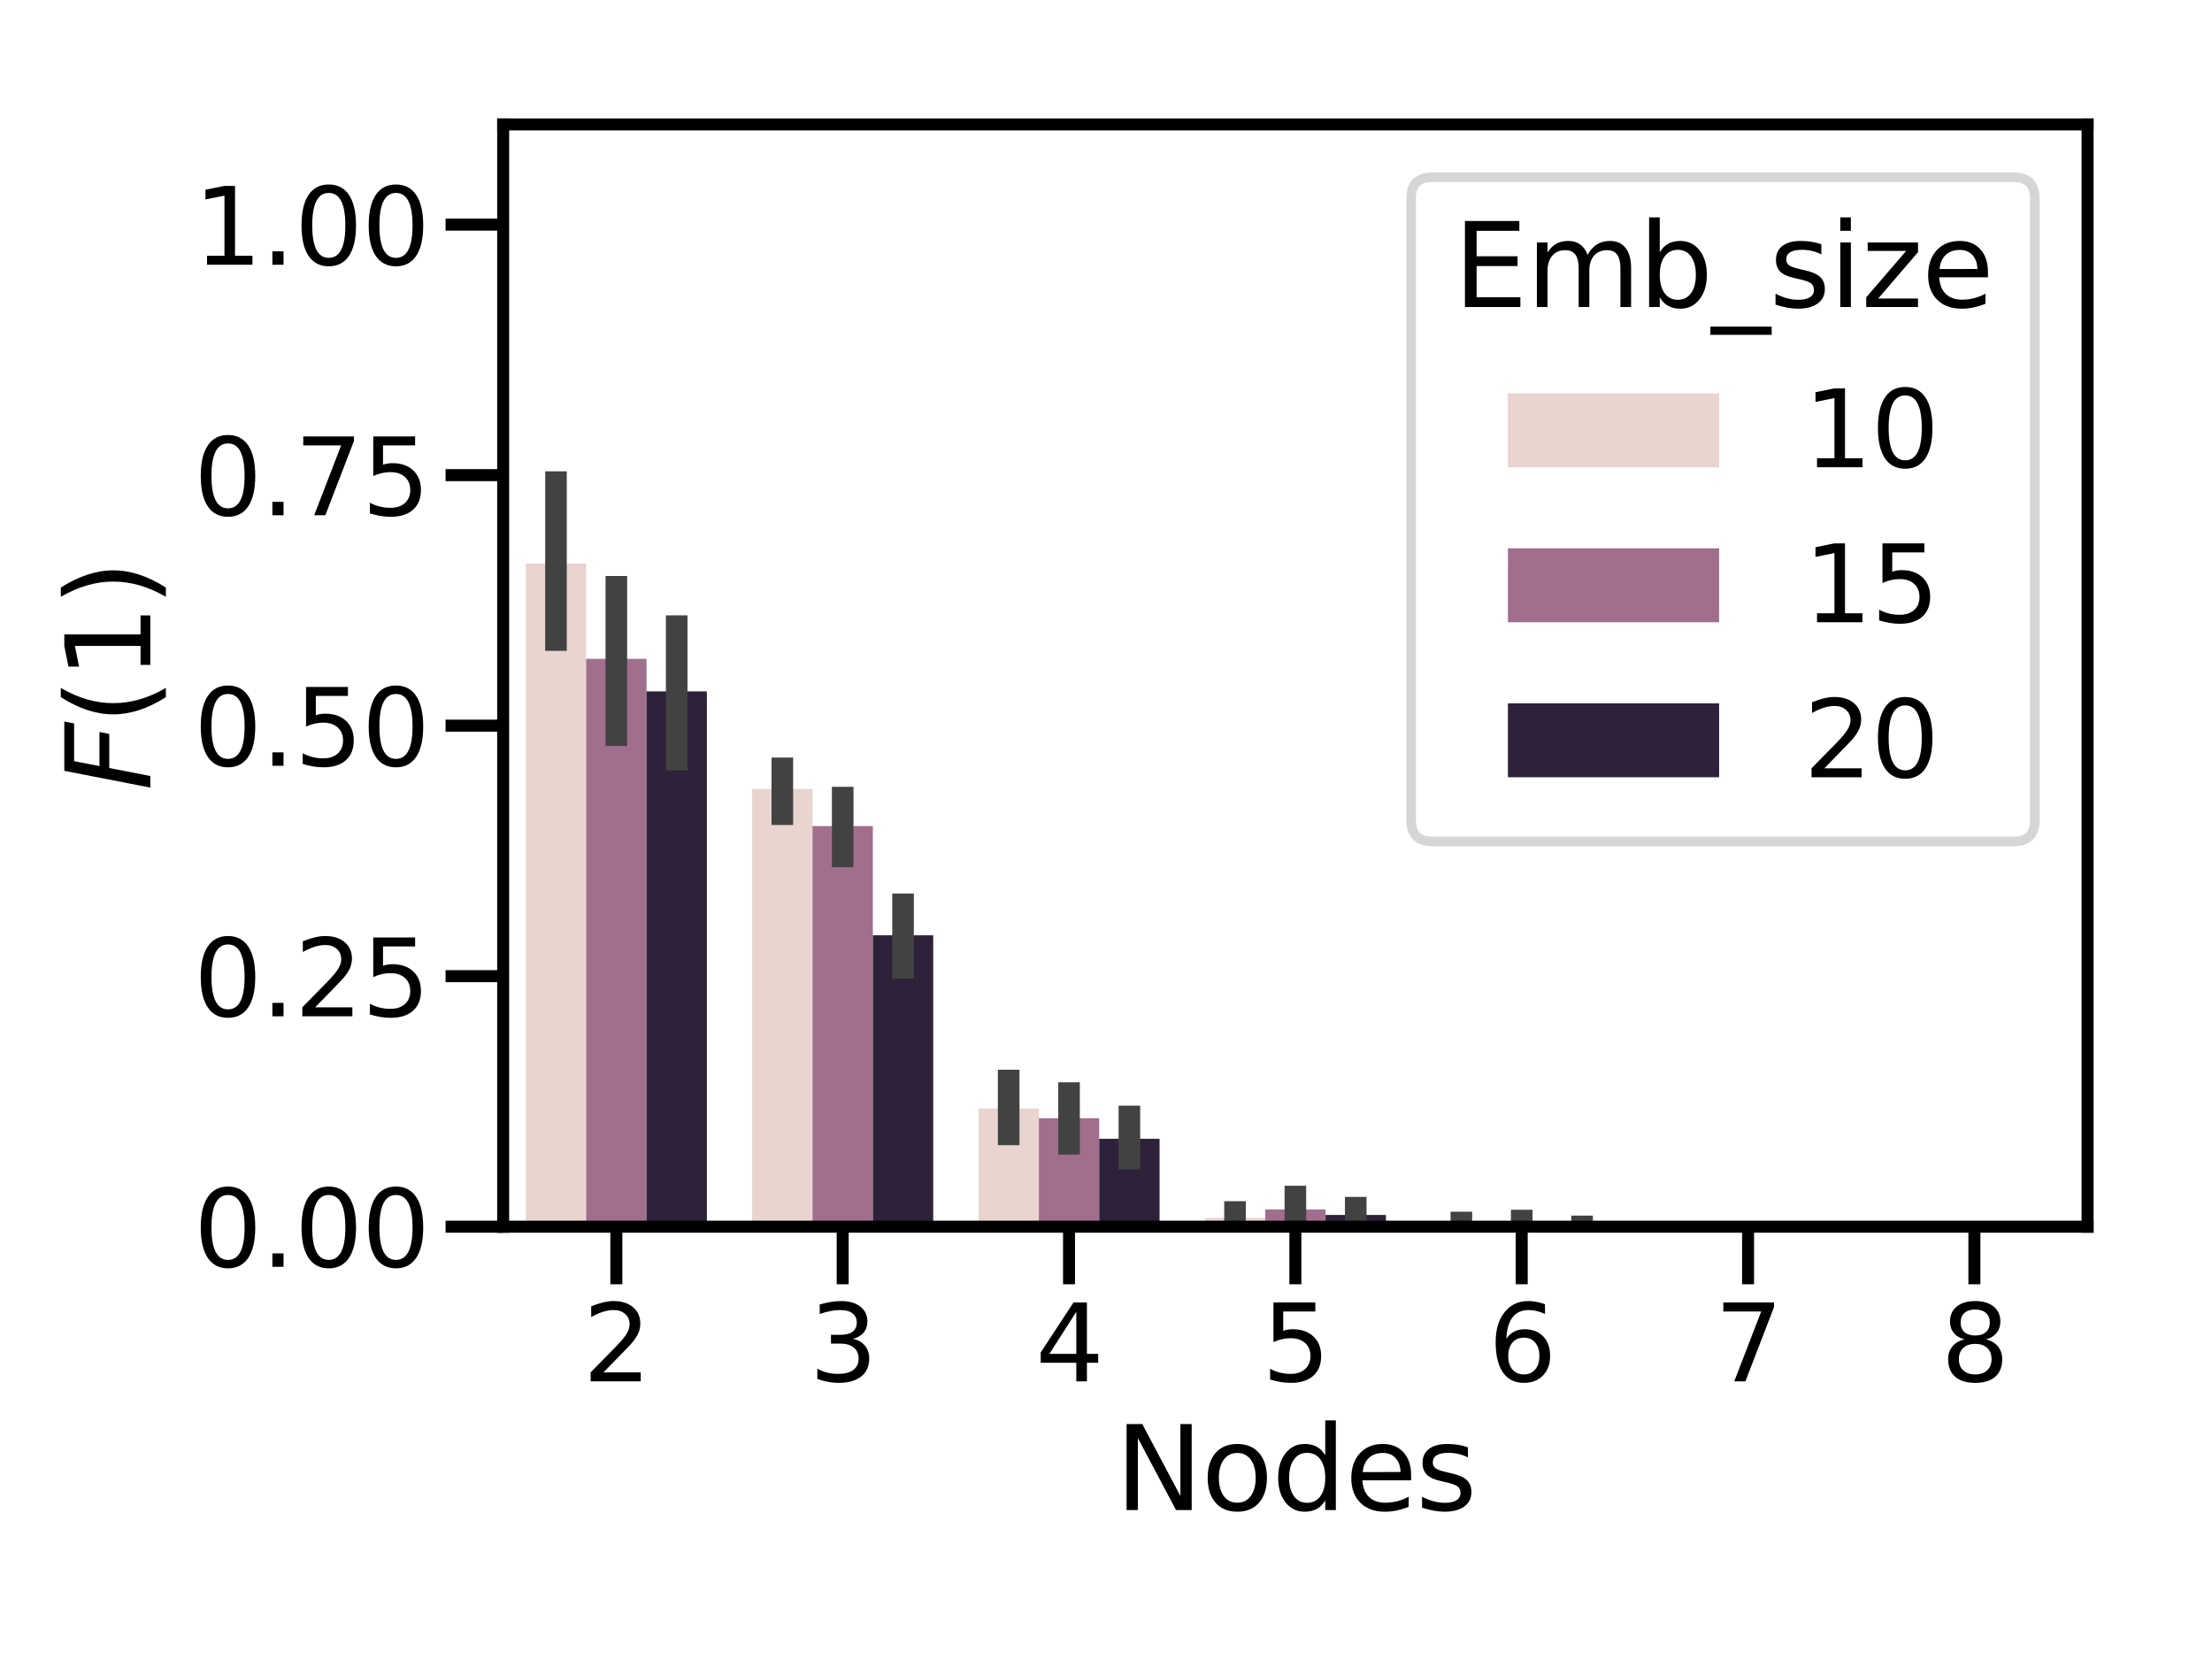 <?xml version="1.0" encoding="utf-8" standalone="no"?>
<!DOCTYPE svg PUBLIC "-//W3C//DTD SVG 1.1//EN"
  "http://www.w3.org/Graphics/SVG/1.1/DTD/svg11.dtd">
<svg xmlns:xlink="http://www.w3.org/1999/xlink" width="460.8pt" height="345.6pt" viewBox="0 0 460.8 345.6" xmlns="http://www.w3.org/2000/svg" version="1.1">
 <defs>
  <style type="text/css">*{stroke-linejoin: round; stroke-linecap: butt}</style>
 </defs>
 <g id="figure_1">
  <g id="patch_1">
   <path d="M 0 345.6 
L 460.8 345.6 
L 460.8 0 
L 0 0 
z
" style="fill: #ffffff"/>
  </g>
  <g id="axes_1">
   <g id="patch_2">
    <path d="M 104.82 255.54 
L 434.88 255.54 
L 434.88 25.92 
L 104.82 25.92 
z
" style="fill: #ffffff"/>
   </g>
   <g id="patch_3">
    <path d="M 109.535 255.54 
L 122.109 255.54 
L 122.109 117.397 
L 109.535 117.397 
z
" clip-path="url(#p3ebaca58c4)" style="fill: #e9d4d0"/>
   </g>
   <g id="patch_4">
    <path d="M 156.687 255.54 
L 169.26 255.54 
L 169.26 164.356 
L 156.687 164.356 
z
" clip-path="url(#p3ebaca58c4)" style="fill: #e9d4d0"/>
   </g>
   <g id="patch_5">
    <path d="M 203.838 255.54 
L 216.412 255.54 
L 216.412 230.921 
L 203.838 230.921 
z
" clip-path="url(#p3ebaca58c4)" style="fill: #e9d4d0"/>
   </g>
   <g id="patch_6">
    <path d="M 250.989 255.54 
L 263.563 255.54 
L 263.563 253.713 
L 250.989 253.713 
z
" clip-path="url(#p3ebaca58c4)" style="fill: #e9d4d0"/>
   </g>
   <g id="patch_7">
    <path d="M 298.141 255.54 
L 310.715 255.54 
L 310.715 255.248 
L 298.141 255.248 
z
" clip-path="url(#p3ebaca58c4)" style="fill: #e9d4d0"/>
   </g>
   <g id="patch_8">
    <path d="M 345.292 255.54 
L 357.866 255.54 
L 357.866 255.54 
L 345.292 255.54 
z
" clip-path="url(#p3ebaca58c4)" style="fill: #e9d4d0"/>
   </g>
   <g id="patch_9">
    <path d="M 392.444 255.54 
L 405.017 255.54 
L 405.017 255.54 
L 392.444 255.54 
z
" clip-path="url(#p3ebaca58c4)" style="fill: #e9d4d0"/>
   </g>
   <g id="patch_10">
    <path d="M 122.109 255.54 
L 134.683 255.54 
L 134.683 137.245 
L 122.109 137.245 
z
" clip-path="url(#p3ebaca58c4)" style="fill: #a16f8d"/>
   </g>
   <g id="patch_11">
    <path d="M 169.26 255.54 
L 181.834 255.54 
L 181.834 172.083 
L 169.26 172.083 
z
" clip-path="url(#p3ebaca58c4)" style="fill: #a16f8d"/>
   </g>
   <g id="patch_12">
    <path d="M 216.412 255.54 
L 228.985 255.54 
L 228.985 232.947 
L 216.412 232.947 
z
" clip-path="url(#p3ebaca58c4)" style="fill: #a16f8d"/>
   </g>
   <g id="patch_13">
    <path d="M 263.563 255.54 
L 276.137 255.54 
L 276.137 251.955 
L 263.563 251.955 
z
" clip-path="url(#p3ebaca58c4)" style="fill: #a16f8d"/>
   </g>
   <g id="patch_14">
    <path d="M 310.715 255.54 
L 323.288 255.54 
L 323.288 255.105 
L 310.715 255.105 
z
" clip-path="url(#p3ebaca58c4)" style="fill: #a16f8d"/>
   </g>
   <g id="patch_15">
    <path d="M 357.866 255.54 
L 370.44 255.54 
L 370.44 255.54 
L 357.866 255.54 
z
" clip-path="url(#p3ebaca58c4)" style="fill: #a16f8d"/>
   </g>
   <g id="patch_16">
    <path d="M 405.017 255.54 
L 417.591 255.54 
L 417.591 255.54 
L 405.017 255.54 
z
" clip-path="url(#p3ebaca58c4)" style="fill: #a16f8d"/>
   </g>
   <g id="patch_17">
    <path d="M 134.683 255.54 
L 147.256 255.54 
L 147.256 144.031 
L 134.683 144.031 
z
" clip-path="url(#p3ebaca58c4)" style="fill: #2d223a"/>
   </g>
   <g id="patch_18">
    <path d="M 181.834 255.54 
L 194.408 255.54 
L 194.408 194.837 
L 181.834 194.837 
z
" clip-path="url(#p3ebaca58c4)" style="fill: #2d223a"/>
   </g>
   <g id="patch_19">
    <path d="M 228.985 255.54 
L 241.559 255.54 
L 241.559 237.237 
L 228.985 237.237 
z
" clip-path="url(#p3ebaca58c4)" style="fill: #2d223a"/>
   </g>
   <g id="patch_20">
    <path d="M 276.137 255.54 
L 288.711 255.54 
L 288.711 253.097 
L 276.137 253.097 
z
" clip-path="url(#p3ebaca58c4)" style="fill: #2d223a"/>
   </g>
   <g id="patch_21">
    <path d="M 323.288 255.54 
L 335.862 255.54 
L 335.862 255.52 
L 323.288 255.52 
z
" clip-path="url(#p3ebaca58c4)" style="fill: #2d223a"/>
   </g>
   <g id="patch_22">
    <path d="M 370.44 255.54 
L 383.013 255.54 
L 383.013 255.54 
L 370.44 255.54 
z
" clip-path="url(#p3ebaca58c4)" style="fill: #2d223a"/>
   </g>
   <g id="patch_23">
    <path d="M 417.591 255.54 
L 430.165 255.54 
L 430.165 255.54 
L 417.591 255.54 
z
" clip-path="url(#p3ebaca58c4)" style="fill: #2d223a"/>
   </g>
   <g id="patch_24">
    <path d="M 128.396 255.54 
L 128.396 255.54 
L 128.396 255.54 
L 128.396 255.54 
z
" clip-path="url(#p3ebaca58c4)" style="fill: #e9d4d0"/>
   </g>
   <g id="patch_25">
    <path d="M 128.396 255.54 
L 128.396 255.54 
L 128.396 255.54 
L 128.396 255.54 
z
" clip-path="url(#p3ebaca58c4)" style="fill: #a16f8d"/>
   </g>
   <g id="patch_26">
    <path d="M 128.396 255.54 
L 128.396 255.54 
L 128.396 255.54 
L 128.396 255.54 
z
" clip-path="url(#p3ebaca58c4)" style="fill: #2d223a"/>
   </g>
   <g id="matplotlib.axis_1">
    <g id="xtick_1">
     <g id="line2d_1">
      <defs>
       <path id="macadb62f24" d="M 0 0 
L 0 12 
" style="stroke: #000000; stroke-width: 2.5"/>
      </defs>
      <g>
       <use xlink:href="#macadb62f24" x="128.396" y="255.54" style="stroke: #000000; stroke-width: 2.5"/>
      </g>
     </g>
     <g id="text_1">
      <!-- 2 -->
      <g transform="translate(121.397 287.757) scale(0.22 -0.22)">
       <defs>
        <path id="DejaVuSans-32" d="M 1228 531 
L 3431 531 
L 3431 0 
L 469 0 
L 469 531 
Q 828 903 1448 1529 
Q 2069 2156 2228 2338 
Q 2531 2678 2651 2914 
Q 2772 3150 2772 3378 
Q 2772 3750 2511 3984 
Q 2250 4219 1831 4219 
Q 1534 4219 1204 4116 
Q 875 4013 500 3803 
L 500 4441 
Q 881 4594 1212 4672 
Q 1544 4750 1819 4750 
Q 2544 4750 2975 4387 
Q 3406 4025 3406 3419 
Q 3406 3131 3298 2873 
Q 3191 2616 2906 2266 
Q 2828 2175 2409 1742 
Q 1991 1309 1228 531 
z
" transform="scale(0.016)"/>
       </defs>
       <use xlink:href="#DejaVuSans-32"/>
      </g>
     </g>
    </g>
    <g id="xtick_2">
     <g id="line2d_2">
      <g>
       <use xlink:href="#macadb62f24" x="175.547" y="255.54" style="stroke: #000000; stroke-width: 2.5"/>
      </g>
     </g>
     <g id="text_2">
      <!-- 3 -->
      <g transform="translate(168.548 287.757) scale(0.22 -0.22)">
       <defs>
        <path id="DejaVuSans-33" d="M 2597 2516 
Q 3050 2419 3304 2112 
Q 3559 1806 3559 1356 
Q 3559 666 3084 287 
Q 2609 -91 1734 -91 
Q 1441 -91 1130 -33 
Q 819 25 488 141 
L 488 750 
Q 750 597 1062 519 
Q 1375 441 1716 441 
Q 2309 441 2620 675 
Q 2931 909 2931 1356 
Q 2931 1769 2642 2001 
Q 2353 2234 1838 2234 
L 1294 2234 
L 1294 2753 
L 1863 2753 
Q 2328 2753 2575 2939 
Q 2822 3125 2822 3475 
Q 2822 3834 2567 4026 
Q 2313 4219 1838 4219 
Q 1578 4219 1281 4162 
Q 984 4106 628 3988 
L 628 4550 
Q 988 4650 1302 4700 
Q 1616 4750 1894 4750 
Q 2613 4750 3031 4423 
Q 3450 4097 3450 3541 
Q 3450 3153 3228 2886 
Q 3006 2619 2597 2516 
z
" transform="scale(0.016)"/>
       </defs>
       <use xlink:href="#DejaVuSans-33"/>
      </g>
     </g>
    </g>
    <g id="xtick_3">
     <g id="line2d_3">
      <g>
       <use xlink:href="#macadb62f24" x="222.699" y="255.54" style="stroke: #000000; stroke-width: 2.5"/>
      </g>
     </g>
     <g id="text_3">
      <!-- 4 -->
      <g transform="translate(215.7 287.757) scale(0.22 -0.22)">
       <defs>
        <path id="DejaVuSans-34" d="M 2419 4116 
L 825 1625 
L 2419 1625 
L 2419 4116 
z
M 2253 4666 
L 3047 4666 
L 3047 1625 
L 3713 1625 
L 3713 1100 
L 3047 1100 
L 3047 0 
L 2419 0 
L 2419 1100 
L 313 1100 
L 313 1709 
L 2253 4666 
z
" transform="scale(0.016)"/>
       </defs>
       <use xlink:href="#DejaVuSans-34"/>
      </g>
     </g>
    </g>
    <g id="xtick_4">
     <g id="line2d_4">
      <g>
       <use xlink:href="#macadb62f24" x="269.85" y="255.54" style="stroke: #000000; stroke-width: 2.5"/>
      </g>
     </g>
     <g id="text_4">
      <!-- 5 -->
      <g transform="translate(262.851 287.757) scale(0.22 -0.22)">
       <defs>
        <path id="DejaVuSans-35" d="M 691 4666 
L 3169 4666 
L 3169 4134 
L 1269 4134 
L 1269 2991 
Q 1406 3038 1543 3061 
Q 1681 3084 1819 3084 
Q 2600 3084 3056 2656 
Q 3513 2228 3513 1497 
Q 3513 744 3044 326 
Q 2575 -91 1722 -91 
Q 1428 -91 1123 -41 
Q 819 9 494 109 
L 494 744 
Q 775 591 1075 516 
Q 1375 441 1709 441 
Q 2250 441 2565 725 
Q 2881 1009 2881 1497 
Q 2881 1984 2565 2268 
Q 2250 2553 1709 2553 
Q 1456 2553 1204 2497 
Q 953 2441 691 2322 
L 691 4666 
z
" transform="scale(0.016)"/>
       </defs>
       <use xlink:href="#DejaVuSans-35"/>
      </g>
     </g>
    </g>
    <g id="xtick_5">
     <g id="line2d_5">
      <g>
       <use xlink:href="#macadb62f24" x="317.001" y="255.54" style="stroke: #000000; stroke-width: 2.5"/>
      </g>
     </g>
     <g id="text_5">
      <!-- 6 -->
      <g transform="translate(310.003 287.757) scale(0.22 -0.22)">
       <defs>
        <path id="DejaVuSans-36" d="M 2113 2584 
Q 1688 2584 1439 2293 
Q 1191 2003 1191 1497 
Q 1191 994 1439 701 
Q 1688 409 2113 409 
Q 2538 409 2786 701 
Q 3034 994 3034 1497 
Q 3034 2003 2786 2293 
Q 2538 2584 2113 2584 
z
M 3366 4563 
L 3366 3988 
Q 3128 4100 2886 4159 
Q 2644 4219 2406 4219 
Q 1781 4219 1451 3797 
Q 1122 3375 1075 2522 
Q 1259 2794 1537 2939 
Q 1816 3084 2150 3084 
Q 2853 3084 3261 2657 
Q 3669 2231 3669 1497 
Q 3669 778 3244 343 
Q 2819 -91 2113 -91 
Q 1303 -91 875 529 
Q 447 1150 447 2328 
Q 447 3434 972 4092 
Q 1497 4750 2381 4750 
Q 2619 4750 2861 4703 
Q 3103 4656 3366 4563 
z
" transform="scale(0.016)"/>
       </defs>
       <use xlink:href="#DejaVuSans-36"/>
      </g>
     </g>
    </g>
    <g id="xtick_6">
     <g id="line2d_6">
      <g>
       <use xlink:href="#macadb62f24" x="364.153" y="255.54" style="stroke: #000000; stroke-width: 2.5"/>
      </g>
     </g>
     <g id="text_6">
      <!-- 7 -->
      <g transform="translate(357.154 287.757) scale(0.22 -0.22)">
       <defs>
        <path id="DejaVuSans-37" d="M 525 4666 
L 3525 4666 
L 3525 4397 
L 1831 0 
L 1172 0 
L 2766 4134 
L 525 4134 
L 525 4666 
z
" transform="scale(0.016)"/>
       </defs>
       <use xlink:href="#DejaVuSans-37"/>
      </g>
     </g>
    </g>
    <g id="xtick_7">
     <g id="line2d_7">
      <g>
       <use xlink:href="#macadb62f24" x="411.304" y="255.54" style="stroke: #000000; stroke-width: 2.5"/>
      </g>
     </g>
     <g id="text_7">
      <!-- 8 -->
      <g transform="translate(404.306 287.757) scale(0.22 -0.22)">
       <defs>
        <path id="DejaVuSans-38" d="M 2034 2216 
Q 1584 2216 1326 1975 
Q 1069 1734 1069 1313 
Q 1069 891 1326 650 
Q 1584 409 2034 409 
Q 2484 409 2743 651 
Q 3003 894 3003 1313 
Q 3003 1734 2745 1975 
Q 2488 2216 2034 2216 
z
M 1403 2484 
Q 997 2584 770 2862 
Q 544 3141 544 3541 
Q 544 4100 942 4425 
Q 1341 4750 2034 4750 
Q 2731 4750 3128 4425 
Q 3525 4100 3525 3541 
Q 3525 3141 3298 2862 
Q 3072 2584 2669 2484 
Q 3125 2378 3379 2068 
Q 3634 1759 3634 1313 
Q 3634 634 3220 271 
Q 2806 -91 2034 -91 
Q 1263 -91 848 271 
Q 434 634 434 1313 
Q 434 1759 690 2068 
Q 947 2378 1403 2484 
z
M 1172 3481 
Q 1172 3119 1398 2916 
Q 1625 2713 2034 2713 
Q 2441 2713 2670 2916 
Q 2900 3119 2900 3481 
Q 2900 3844 2670 4047 
Q 2441 4250 2034 4250 
Q 1625 4250 1398 4047 
Q 1172 3844 1172 3481 
z
" transform="scale(0.016)"/>
       </defs>
       <use xlink:href="#DejaVuSans-38"/>
      </g>
     </g>
    </g>
    <g id="text_8">
     <!-- Nodes -->
     <g transform="translate(232.277 314.568) scale(0.24 -0.24)">
      <defs>
       <path id="DejaVuSans-4e" d="M 628 4666 
L 1478 4666 
L 3547 763 
L 3547 4666 
L 4159 4666 
L 4159 0 
L 3309 0 
L 1241 3903 
L 1241 0 
L 628 0 
L 628 4666 
z
" transform="scale(0.016)"/>
       <path id="DejaVuSans-6f" d="M 1959 3097 
Q 1497 3097 1228 2736 
Q 959 2375 959 1747 
Q 959 1119 1226 758 
Q 1494 397 1959 397 
Q 2419 397 2687 759 
Q 2956 1122 2956 1747 
Q 2956 2369 2687 2733 
Q 2419 3097 1959 3097 
z
M 1959 3584 
Q 2709 3584 3137 3096 
Q 3566 2609 3566 1747 
Q 3566 888 3137 398 
Q 2709 -91 1959 -91 
Q 1206 -91 779 398 
Q 353 888 353 1747 
Q 353 2609 779 3096 
Q 1206 3584 1959 3584 
z
" transform="scale(0.016)"/>
       <path id="DejaVuSans-64" d="M 2906 2969 
L 2906 4863 
L 3481 4863 
L 3481 0 
L 2906 0 
L 2906 525 
Q 2725 213 2448 61 
Q 2172 -91 1784 -91 
Q 1150 -91 751 415 
Q 353 922 353 1747 
Q 353 2572 751 3078 
Q 1150 3584 1784 3584 
Q 2172 3584 2448 3432 
Q 2725 3281 2906 2969 
z
M 947 1747 
Q 947 1113 1208 752 
Q 1469 391 1925 391 
Q 2381 391 2643 752 
Q 2906 1113 2906 1747 
Q 2906 2381 2643 2742 
Q 2381 3103 1925 3103 
Q 1469 3103 1208 2742 
Q 947 2381 947 1747 
z
" transform="scale(0.016)"/>
       <path id="DejaVuSans-65" d="M 3597 1894 
L 3597 1613 
L 953 1613 
Q 991 1019 1311 708 
Q 1631 397 2203 397 
Q 2534 397 2845 478 
Q 3156 559 3463 722 
L 3463 178 
Q 3153 47 2828 -22 
Q 2503 -91 2169 -91 
Q 1331 -91 842 396 
Q 353 884 353 1716 
Q 353 2575 817 3079 
Q 1281 3584 2069 3584 
Q 2775 3584 3186 3129 
Q 3597 2675 3597 1894 
z
M 3022 2063 
Q 3016 2534 2758 2815 
Q 2500 3097 2075 3097 
Q 1594 3097 1305 2825 
Q 1016 2553 972 2059 
L 3022 2063 
z
" transform="scale(0.016)"/>
       <path id="DejaVuSans-73" d="M 2834 3397 
L 2834 2853 
Q 2591 2978 2328 3040 
Q 2066 3103 1784 3103 
Q 1356 3103 1142 2972 
Q 928 2841 928 2578 
Q 928 2378 1081 2264 
Q 1234 2150 1697 2047 
L 1894 2003 
Q 2506 1872 2764 1633 
Q 3022 1394 3022 966 
Q 3022 478 2636 193 
Q 2250 -91 1575 -91 
Q 1294 -91 989 -36 
Q 684 19 347 128 
L 347 722 
Q 666 556 975 473 
Q 1284 391 1588 391 
Q 1994 391 2212 530 
Q 2431 669 2431 922 
Q 2431 1156 2273 1281 
Q 2116 1406 1581 1522 
L 1381 1569 
Q 847 1681 609 1914 
Q 372 2147 372 2553 
Q 372 3047 722 3315 
Q 1072 3584 1716 3584 
Q 2034 3584 2315 3537 
Q 2597 3491 2834 3397 
z
" transform="scale(0.016)"/>
      </defs>
      <use xlink:href="#DejaVuSans-4e"/>
      <use xlink:href="#DejaVuSans-6f" x="74.805"/>
      <use xlink:href="#DejaVuSans-64" x="135.986"/>
      <use xlink:href="#DejaVuSans-65" x="199.463"/>
      <use xlink:href="#DejaVuSans-73" x="260.986"/>
     </g>
    </g>
   </g>
   <g id="matplotlib.axis_2">
    <g id="ytick_1">
     <g id="line2d_8">
      <defs>
       <path id="mbd1f834859" d="M 0 0 
L -12 0 
" style="stroke: #000000; stroke-width: 2.5"/>
      </defs>
      <g>
       <use xlink:href="#mbd1f834859" x="104.82" y="255.54" style="stroke: #000000; stroke-width: 2.5"/>
      </g>
     </g>
     <g id="text_9">
      <!-- 0.00 -->
      <g transform="translate(40.336 263.898) scale(0.22 -0.22)">
       <defs>
        <path id="DejaVuSans-30" d="M 2034 4250 
Q 1547 4250 1301 3770 
Q 1056 3291 1056 2328 
Q 1056 1369 1301 889 
Q 1547 409 2034 409 
Q 2525 409 2770 889 
Q 3016 1369 3016 2328 
Q 3016 3291 2770 3770 
Q 2525 4250 2034 4250 
z
M 2034 4750 
Q 2819 4750 3233 4129 
Q 3647 3509 3647 2328 
Q 3647 1150 3233 529 
Q 2819 -91 2034 -91 
Q 1250 -91 836 529 
Q 422 1150 422 2328 
Q 422 3509 836 4129 
Q 1250 4750 2034 4750 
z
" transform="scale(0.016)"/>
        <path id="DejaVuSans-2e" d="M 684 794 
L 1344 794 
L 1344 0 
L 684 0 
L 684 794 
z
" transform="scale(0.016)"/>
       </defs>
       <use xlink:href="#DejaVuSans-30"/>
       <use xlink:href="#DejaVuSans-2e" x="63.623"/>
       <use xlink:href="#DejaVuSans-30" x="95.41"/>
       <use xlink:href="#DejaVuSans-30" x="159.033"/>
      </g>
     </g>
    </g>
    <g id="ytick_2">
     <g id="line2d_9">
      <g>
       <use xlink:href="#mbd1f834859" x="104.82" y="203.354" style="stroke: #000000; stroke-width: 2.5"/>
      </g>
     </g>
     <g id="text_10">
      <!-- 0.25 -->
      <g transform="translate(40.336 211.712) scale(0.22 -0.22)">
       <use xlink:href="#DejaVuSans-30"/>
       <use xlink:href="#DejaVuSans-2e" x="63.623"/>
       <use xlink:href="#DejaVuSans-32" x="95.41"/>
       <use xlink:href="#DejaVuSans-35" x="159.033"/>
      </g>
     </g>
    </g>
    <g id="ytick_3">
     <g id="line2d_10">
      <g>
       <use xlink:href="#mbd1f834859" x="104.82" y="151.167" style="stroke: #000000; stroke-width: 2.5"/>
      </g>
     </g>
     <g id="text_11">
      <!-- 0.50 -->
      <g transform="translate(40.336 159.526) scale(0.22 -0.22)">
       <use xlink:href="#DejaVuSans-30"/>
       <use xlink:href="#DejaVuSans-2e" x="63.623"/>
       <use xlink:href="#DejaVuSans-35" x="95.41"/>
       <use xlink:href="#DejaVuSans-30" x="159.033"/>
      </g>
     </g>
    </g>
    <g id="ytick_4">
     <g id="line2d_11">
      <g>
       <use xlink:href="#mbd1f834859" x="104.82" y="98.981" style="stroke: #000000; stroke-width: 2.5"/>
      </g>
     </g>
     <g id="text_12">
      <!-- 0.75 -->
      <g transform="translate(40.336 107.339) scale(0.22 -0.22)">
       <use xlink:href="#DejaVuSans-30"/>
       <use xlink:href="#DejaVuSans-2e" x="63.623"/>
       <use xlink:href="#DejaVuSans-37" x="95.41"/>
       <use xlink:href="#DejaVuSans-35" x="159.033"/>
      </g>
     </g>
    </g>
    <g id="ytick_5">
     <g id="line2d_12">
      <g>
       <use xlink:href="#mbd1f834859" x="104.82" y="46.795" style="stroke: #000000; stroke-width: 2.5"/>
      </g>
     </g>
     <g id="text_13">
      <!-- 1.00 -->
      <g transform="translate(40.336 55.153) scale(0.22 -0.22)">
       <defs>
        <path id="DejaVuSans-31" d="M 794 531 
L 1825 531 
L 1825 4091 
L 703 3866 
L 703 4441 
L 1819 4666 
L 2450 4666 
L 2450 531 
L 3481 531 
L 3481 0 
L 794 0 
L 794 531 
z
" transform="scale(0.016)"/>
       </defs>
       <use xlink:href="#DejaVuSans-31"/>
       <use xlink:href="#DejaVuSans-2e" x="63.623"/>
       <use xlink:href="#DejaVuSans-30" x="95.41"/>
       <use xlink:href="#DejaVuSans-30" x="159.033"/>
      </g>
     </g>
    </g>
    <g id="text_14">
     <!-- $F(1)$ -->
     <g transform="translate(31.344 164.73) rotate(-90) scale(0.24 -0.24)">
      <defs>
       <path id="DejaVuSans-Oblique-46" d="M 1081 4666 
L 3756 4666 
L 3653 4134 
L 1606 4134 
L 1338 2759 
L 3188 2759 
L 3084 2228 
L 1234 2228 
L 800 0 
L 172 0 
L 1081 4666 
z
" transform="scale(0.016)"/>
       <path id="DejaVuSans-28" d="M 1984 4856 
Q 1566 4138 1362 3434 
Q 1159 2731 1159 2009 
Q 1159 1288 1364 580 
Q 1569 -128 1984 -844 
L 1484 -844 
Q 1016 -109 783 600 
Q 550 1309 550 2009 
Q 550 2706 781 3412 
Q 1013 4119 1484 4856 
L 1984 4856 
z
" transform="scale(0.016)"/>
       <path id="DejaVuSans-29" d="M 513 4856 
L 1013 4856 
Q 1481 4119 1714 3412 
Q 1947 2706 1947 2009 
Q 1947 1309 1714 600 
Q 1481 -109 1013 -844 
L 513 -844 
Q 928 -128 1133 580 
Q 1338 1288 1338 2009 
Q 1338 2731 1133 3434 
Q 928 4138 513 4856 
z
" transform="scale(0.016)"/>
      </defs>
      <use xlink:href="#DejaVuSans-Oblique-46" transform="translate(0 0.125)"/>
      <use xlink:href="#DejaVuSans-28" transform="translate(57.52 0.125)"/>
      <use xlink:href="#DejaVuSans-31" transform="translate(96.533 0.125)"/>
      <use xlink:href="#DejaVuSans-29" transform="translate(160.156 0.125)"/>
     </g>
    </g>
   </g>
   <g id="line2d_13">
    <path d="M 115.822 133.339 
L 115.822 100.433 
" clip-path="url(#p3ebaca58c4)" style="fill: none; stroke: #424242; stroke-width: 4.5; stroke-linecap: square"/>
   </g>
   <g id="line2d_14">
    <path d="M 162.973 169.615 
L 162.973 160.069 
" clip-path="url(#p3ebaca58c4)" style="fill: none; stroke: #424242; stroke-width: 4.5; stroke-linecap: square"/>
   </g>
   <g id="line2d_15">
    <path d="M 210.125 236.312 
L 210.125 225.095 
" clip-path="url(#p3ebaca58c4)" style="fill: none; stroke: #424242; stroke-width: 4.5; stroke-linecap: square"/>
   </g>
   <g id="line2d_16">
    <path d="M 257.276 254.745 
L 257.276 252.489 
" clip-path="url(#p3ebaca58c4)" style="fill: none; stroke: #424242; stroke-width: 4.5; stroke-linecap: square"/>
   </g>
   <g id="line2d_17">
    <path d="M 304.428 255.54 
L 304.428 254.664 
" clip-path="url(#p3ebaca58c4)" style="fill: none; stroke: #424242; stroke-width: 4.5; stroke-linecap: square"/>
   </g>
   <g id="line2d_18">
    <path d="M 351.579 255.54 
L 351.579 255.54 
" clip-path="url(#p3ebaca58c4)" style="fill: none; stroke: #424242; stroke-width: 4.5; stroke-linecap: square"/>
   </g>
   <g id="line2d_19">
    <path d="M 398.731 255.54 
L 398.731 255.54 
" clip-path="url(#p3ebaca58c4)" style="fill: none; stroke: #424242; stroke-width: 4.5; stroke-linecap: square"/>
   </g>
   <g id="line2d_20">
    <path d="M 128.396 153.147 
L 128.396 122.247 
" clip-path="url(#p3ebaca58c4)" style="fill: none; stroke: #424242; stroke-width: 4.5; stroke-linecap: square"/>
   </g>
   <g id="line2d_21">
    <path d="M 175.547 178.404 
L 175.547 166.162 
" clip-path="url(#p3ebaca58c4)" style="fill: none; stroke: #424242; stroke-width: 4.5; stroke-linecap: square"/>
   </g>
   <g id="line2d_22">
    <path d="M 222.699 238.268 
L 222.699 227.712 
" clip-path="url(#p3ebaca58c4)" style="fill: none; stroke: #424242; stroke-width: 4.5; stroke-linecap: square"/>
   </g>
   <g id="line2d_23">
    <path d="M 269.85 253.909 
L 269.85 249.264 
" clip-path="url(#p3ebaca58c4)" style="fill: none; stroke: #424242; stroke-width: 4.5; stroke-linecap: square"/>
   </g>
   <g id="line2d_24">
    <path d="M 317.001 255.54 
L 317.001 254.268 
" clip-path="url(#p3ebaca58c4)" style="fill: none; stroke: #424242; stroke-width: 4.5; stroke-linecap: square"/>
   </g>
   <g id="line2d_25">
    <path d="M 364.153 255.54 
L 364.153 255.54 
" clip-path="url(#p3ebaca58c4)" style="fill: none; stroke: #424242; stroke-width: 4.5; stroke-linecap: square"/>
   </g>
   <g id="line2d_26">
    <path d="M 411.304 255.54 
L 411.304 255.54 
" clip-path="url(#p3ebaca58c4)" style="fill: none; stroke: #424242; stroke-width: 4.5; stroke-linecap: square"/>
   </g>
   <g id="line2d_27">
    <path d="M 140.969 158.249 
L 140.969 130.432 
" clip-path="url(#p3ebaca58c4)" style="fill: none; stroke: #424242; stroke-width: 4.5; stroke-linecap: square"/>
   </g>
   <g id="line2d_28">
    <path d="M 188.121 201.593 
L 188.121 188.385 
" clip-path="url(#p3ebaca58c4)" style="fill: none; stroke: #424242; stroke-width: 4.5; stroke-linecap: square"/>
   </g>
   <g id="line2d_29">
    <path d="M 235.272 241.333 
L 235.272 232.575 
" clip-path="url(#p3ebaca58c4)" style="fill: none; stroke: #424242; stroke-width: 4.5; stroke-linecap: square"/>
   </g>
   <g id="line2d_30">
    <path d="M 282.424 254.239 
L 282.424 251.584 
" clip-path="url(#p3ebaca58c4)" style="fill: none; stroke: #424242; stroke-width: 4.5; stroke-linecap: square"/>
   </g>
   <g id="line2d_31">
    <path d="M 329.575 255.54 
L 329.575 255.483 
" clip-path="url(#p3ebaca58c4)" style="fill: none; stroke: #424242; stroke-width: 4.5; stroke-linecap: square"/>
   </g>
   <g id="line2d_32">
    <path d="M 376.727 255.54 
L 376.727 255.54 
" clip-path="url(#p3ebaca58c4)" style="fill: none; stroke: #424242; stroke-width: 4.5; stroke-linecap: square"/>
   </g>
   <g id="line2d_33">
    <path d="M 423.878 255.54 
L 423.878 255.54 
" clip-path="url(#p3ebaca58c4)" style="fill: none; stroke: #424242; stroke-width: 4.5; stroke-linecap: square"/>
   </g>
   <g id="patch_27">
    <path d="M 104.82 255.54 
L 104.82 25.92 
" style="fill: none; stroke: #000000; stroke-width: 2.5; stroke-linejoin: miter; stroke-linecap: square"/>
   </g>
   <g id="patch_28">
    <path d="M 434.88 255.54 
L 434.88 25.92 
" style="fill: none; stroke: #000000; stroke-width: 2.5; stroke-linejoin: miter; stroke-linecap: square"/>
   </g>
   <g id="patch_29">
    <path d="M 104.82 255.54 
L 434.88 255.54 
" style="fill: none; stroke: #000000; stroke-width: 2.5; stroke-linejoin: miter; stroke-linecap: square"/>
   </g>
   <g id="patch_30">
    <path d="M 104.82 25.92 
L 434.88 25.92 
" style="fill: none; stroke: #000000; stroke-width: 2.5; stroke-linejoin: miter; stroke-linecap: square"/>
   </g>
   <g id="legend_1">
    <g id="patch_31">
     <path d="M 298.368 175.291 
L 419.48 175.291 
Q 423.88 175.291 423.88 170.891 
L 423.88 41.32 
Q 423.88 36.92 419.48 36.92 
L 298.368 36.92 
Q 293.967 36.92 293.967 41.32 
L 293.967 170.891 
Q 293.967 175.291 298.368 175.291 
z
" style="fill: #ffffff; opacity: 0.8; stroke: #cccccc; stroke-width: 2; stroke-linejoin: miter"/>
    </g>
    <g id="text_15">
     <!-- Emb_size -->
     <g transform="translate(302.767 63.956) scale(0.24 -0.24)">
      <defs>
       <path id="DejaVuSans-45" d="M 628 4666 
L 3578 4666 
L 3578 4134 
L 1259 4134 
L 1259 2753 
L 3481 2753 
L 3481 2222 
L 1259 2222 
L 1259 531 
L 3634 531 
L 3634 0 
L 628 0 
L 628 4666 
z
" transform="scale(0.016)"/>
       <path id="DejaVuSans-6d" d="M 3328 2828 
Q 3544 3216 3844 3400 
Q 4144 3584 4550 3584 
Q 5097 3584 5394 3201 
Q 5691 2819 5691 2113 
L 5691 0 
L 5113 0 
L 5113 2094 
Q 5113 2597 4934 2840 
Q 4756 3084 4391 3084 
Q 3944 3084 3684 2787 
Q 3425 2491 3425 1978 
L 3425 0 
L 2847 0 
L 2847 2094 
Q 2847 2600 2669 2842 
Q 2491 3084 2119 3084 
Q 1678 3084 1418 2786 
Q 1159 2488 1159 1978 
L 1159 0 
L 581 0 
L 581 3500 
L 1159 3500 
L 1159 2956 
Q 1356 3278 1631 3431 
Q 1906 3584 2284 3584 
Q 2666 3584 2933 3390 
Q 3200 3197 3328 2828 
z
" transform="scale(0.016)"/>
       <path id="DejaVuSans-62" d="M 3116 1747 
Q 3116 2381 2855 2742 
Q 2594 3103 2138 3103 
Q 1681 3103 1420 2742 
Q 1159 2381 1159 1747 
Q 1159 1113 1420 752 
Q 1681 391 2138 391 
Q 2594 391 2855 752 
Q 3116 1113 3116 1747 
z
M 1159 2969 
Q 1341 3281 1617 3432 
Q 1894 3584 2278 3584 
Q 2916 3584 3314 3078 
Q 3713 2572 3713 1747 
Q 3713 922 3314 415 
Q 2916 -91 2278 -91 
Q 1894 -91 1617 61 
Q 1341 213 1159 525 
L 1159 0 
L 581 0 
L 581 4863 
L 1159 4863 
L 1159 2969 
z
" transform="scale(0.016)"/>
       <path id="DejaVuSans-5f" d="M 3263 -1063 
L 3263 -1509 
L -63 -1509 
L -63 -1063 
L 3263 -1063 
z
" transform="scale(0.016)"/>
       <path id="DejaVuSans-69" d="M 603 3500 
L 1178 3500 
L 1178 0 
L 603 0 
L 603 3500 
z
M 603 4863 
L 1178 4863 
L 1178 4134 
L 603 4134 
L 603 4863 
z
" transform="scale(0.016)"/>
       <path id="DejaVuSans-7a" d="M 353 3500 
L 3084 3500 
L 3084 2975 
L 922 459 
L 3084 459 
L 3084 0 
L 275 0 
L 275 525 
L 2438 3041 
L 353 3041 
L 353 3500 
z
" transform="scale(0.016)"/>
      </defs>
      <use xlink:href="#DejaVuSans-45"/>
      <use xlink:href="#DejaVuSans-6d" x="63.184"/>
      <use xlink:href="#DejaVuSans-62" x="160.596"/>
      <use xlink:href="#DejaVuSans-5f" x="224.072"/>
      <use xlink:href="#DejaVuSans-73" x="274.072"/>
      <use xlink:href="#DejaVuSans-69" x="326.172"/>
      <use xlink:href="#DejaVuSans-7a" x="353.955"/>
      <use xlink:href="#DejaVuSans-65" x="406.445"/>
     </g>
    </g>
    <g id="patch_32">
     <path d="M 314.126 97.332 
L 358.126 97.332 
L 358.126 81.932 
L 314.126 81.932 
z
" style="fill: #e9d4d0"/>
    </g>
    <g id="text_16">
     <!-- 10 -->
     <g transform="translate(375.726 97.332) scale(0.22 -0.22)">
      <use xlink:href="#DejaVuSans-31"/>
      <use xlink:href="#DejaVuSans-30" x="63.623"/>
     </g>
    </g>
    <g id="patch_33">
     <path d="M 314.126 129.623 
L 358.126 129.623 
L 358.126 114.223 
L 314.126 114.223 
z
" style="fill: #a16f8d"/>
    </g>
    <g id="text_17">
     <!-- 15 -->
     <g transform="translate(375.726 129.623) scale(0.22 -0.22)">
      <use xlink:href="#DejaVuSans-31"/>
      <use xlink:href="#DejaVuSans-35" x="63.623"/>
     </g>
    </g>
    <g id="patch_34">
     <path d="M 314.126 161.915 
L 358.126 161.915 
L 358.126 146.515 
L 314.126 146.515 
z
" style="fill: #2d223a"/>
    </g>
    <g id="text_18">
     <!-- 20 -->
     <g transform="translate(375.726 161.915) scale(0.22 -0.22)">
      <use xlink:href="#DejaVuSans-32"/>
      <use xlink:href="#DejaVuSans-30" x="63.623"/>
     </g>
    </g>
   </g>
  </g>
 </g>
 <defs>
  <clipPath id="p3ebaca58c4">
   <rect x="104.82" y="25.92" width="330.06" height="229.62"/>
  </clipPath>
 </defs>
</svg>
